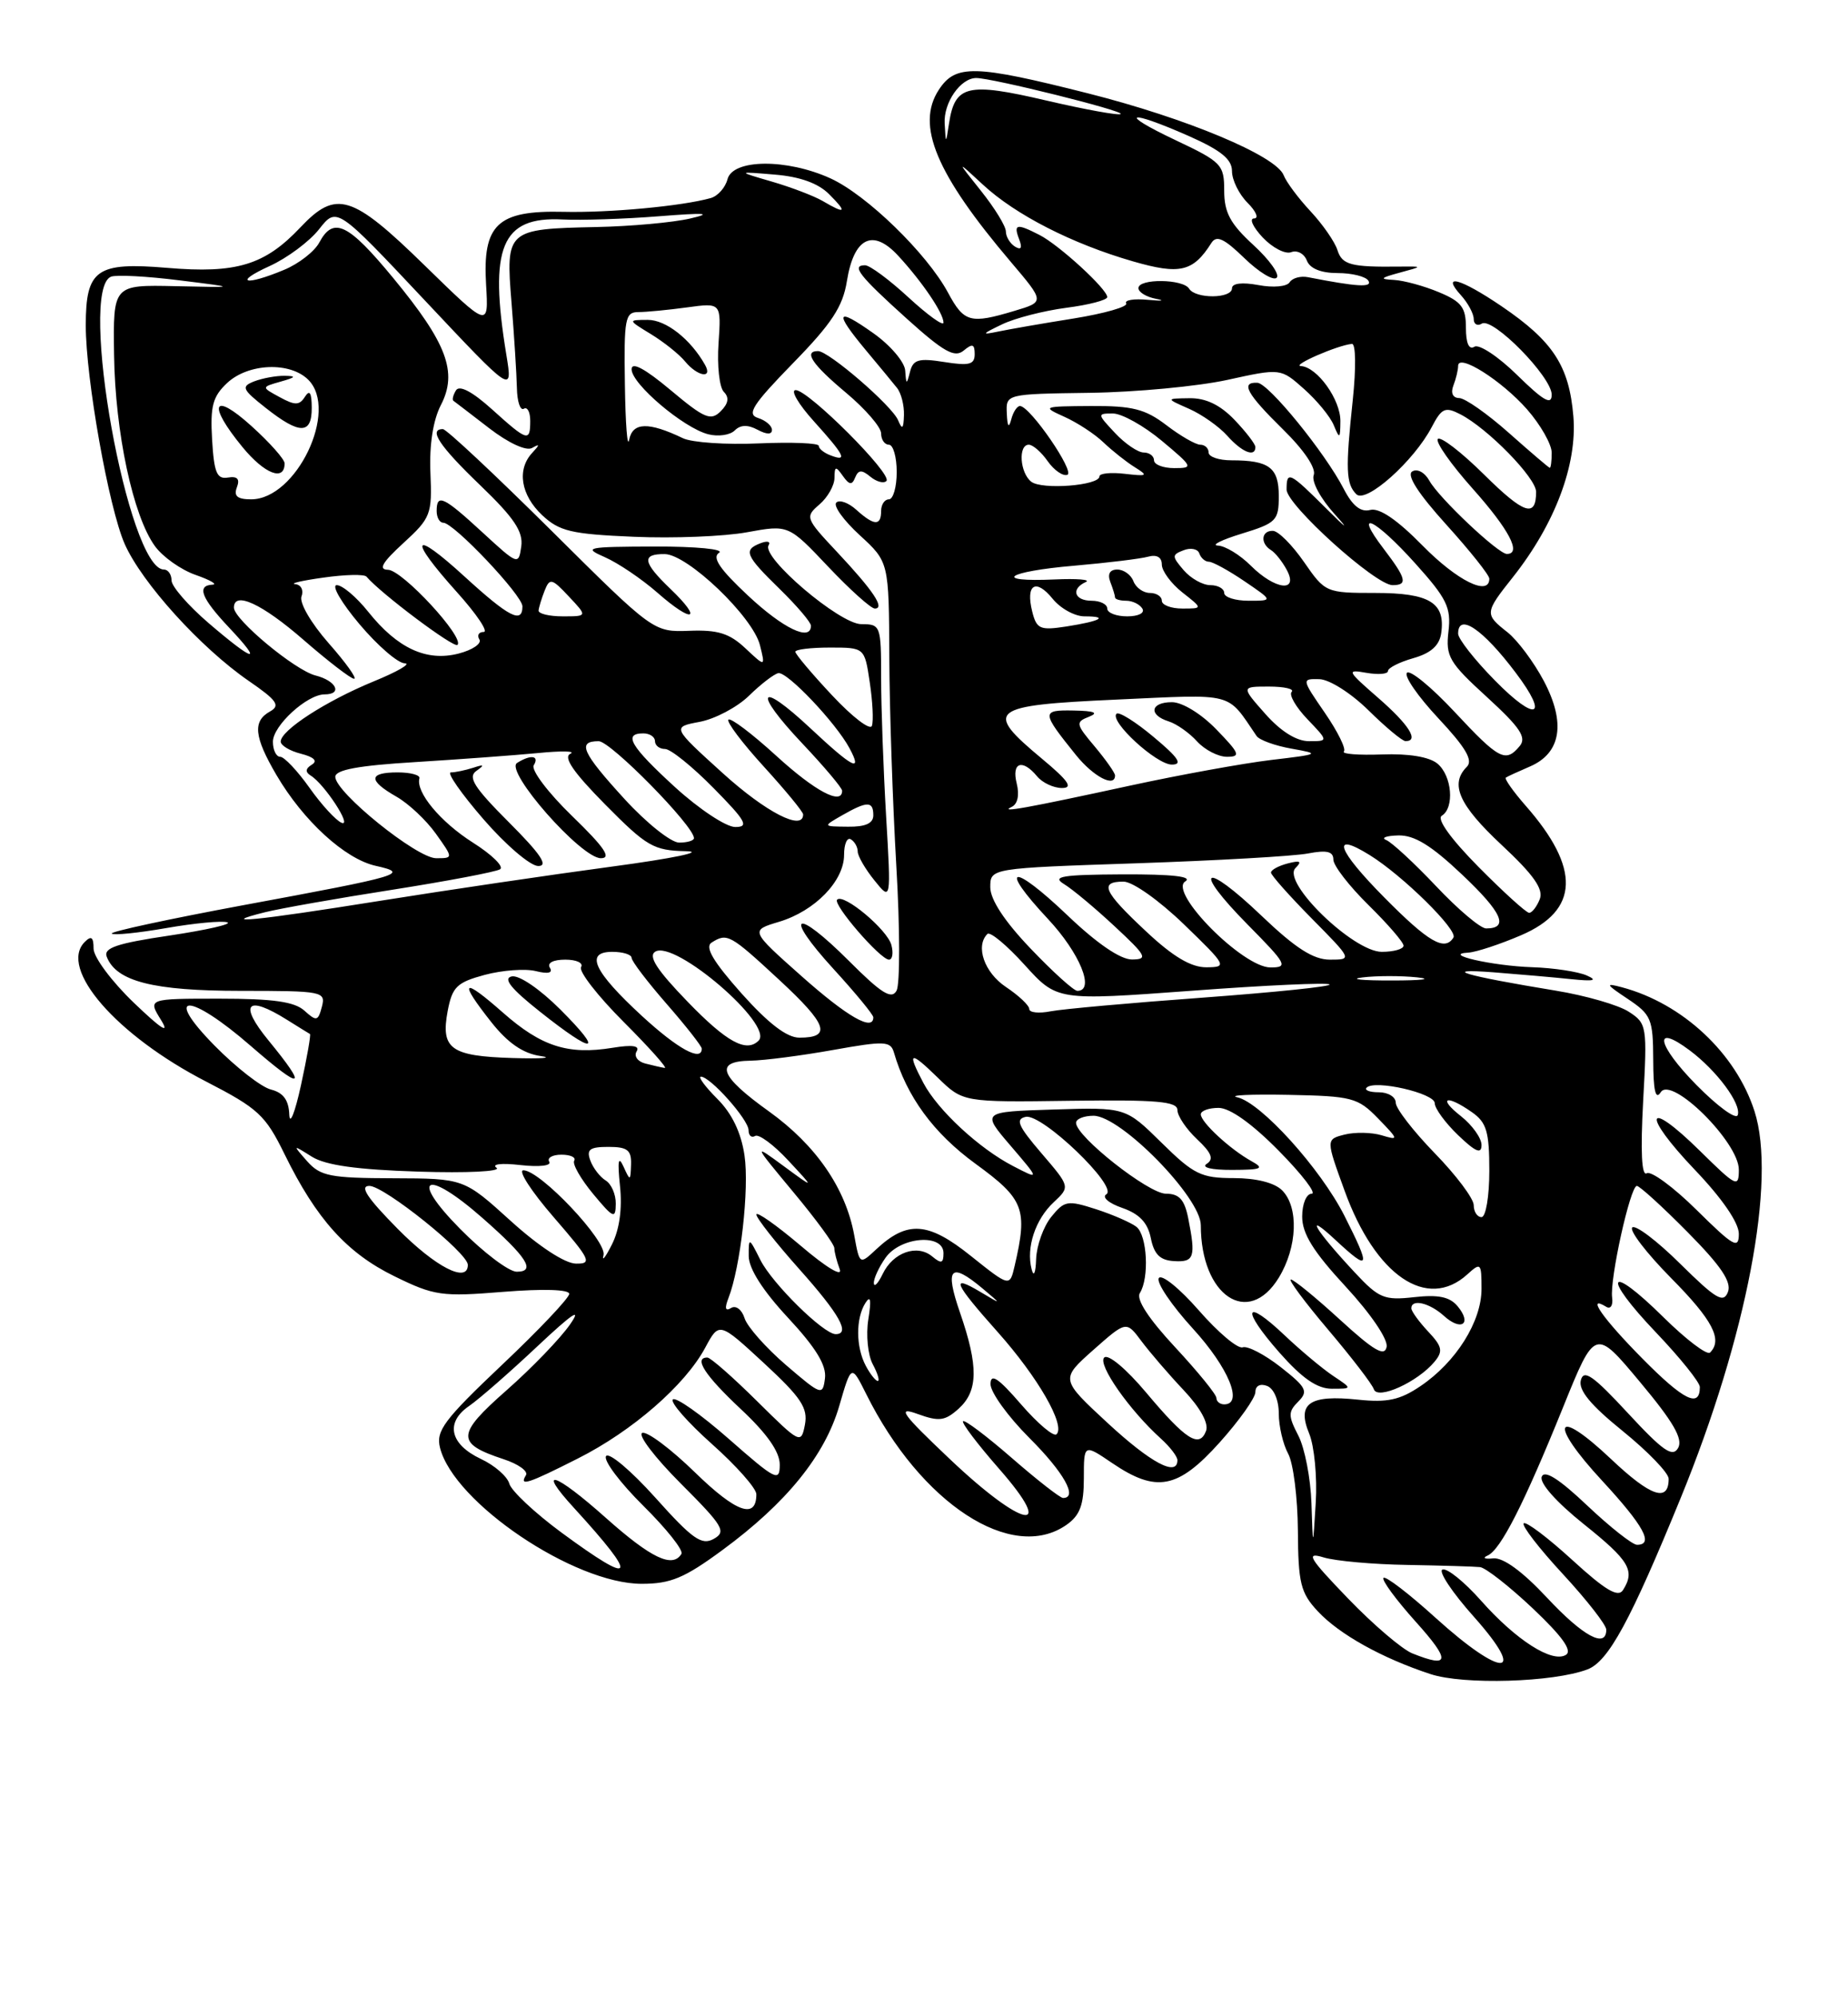 <?xml version="1.0" encoding="UTF-8" standalone="no"?>
<!DOCTYPE svg PUBLIC "-//W3C//DTD SVG 1.1//EN" "http://www.w3.org/Graphics/SVG/1.1/DTD/svg11.dtd" >
<svg xmlns="http://www.w3.org/2000/svg" xmlns:xlink="http://www.w3.org/1999/xlink" version="1.1" viewBox="0 0 237 256">
 <g >
 <path fill="currentColor"
d=" M 203.59 213.97 C 206.27 212.95 209.09 207.77 215.54 192.01 C 224.02 171.30 227.85 151.27 225.01 142.43 C 222.63 135.01 215.80 128.62 208.00 126.54 C 205.82 125.96 205.92 126.15 208.75 128.03 C 211.77 130.05 212.00 130.59 212.02 135.85 C 212.03 139.79 212.32 141.05 212.98 140.00 C 214.34 137.84 223.00 146.40 223.00 149.92 C 223.00 152.27 222.70 152.13 218.02 147.52 C 211.04 140.65 210.46 142.70 217.34 149.92 C 220.85 153.59 223.00 156.72 223.00 158.14 C 223.00 160.15 222.34 159.78 217.60 155.10 C 214.63 152.16 211.74 150.04 211.19 150.38 C 210.53 150.79 210.38 147.61 210.73 141.11 C 211.26 131.51 211.21 131.18 208.89 129.68 C 207.58 128.82 203.35 127.60 199.50 126.97 C 187.80 125.05 184.57 124.10 191.50 124.62 C 194.80 124.88 199.30 125.27 201.50 125.50 C 204.40 125.80 204.95 125.67 203.50 125.03 C 202.40 124.54 199.25 124.06 196.50 123.97 C 191.37 123.80 184.79 122.29 188.31 122.10 C 189.31 122.04 192.36 121.04 195.08 119.87 C 202.53 116.67 202.72 111.30 195.66 103.27 C 194.05 101.43 192.91 99.81 193.12 99.67 C 193.33 99.52 194.73 98.88 196.22 98.24 C 200.21 96.52 200.83 92.64 197.98 87.26 C 196.70 84.85 194.61 82.05 193.33 81.04 C 190.38 78.72 190.39 78.55 194.02 73.98 C 199.43 67.15 202.29 59.54 201.78 53.37 C 201.24 46.90 199.18 43.74 192.57 39.25 C 187.29 35.67 184.77 34.98 187.35 37.83 C 188.26 38.83 189.00 40.21 189.00 40.89 C 189.00 41.56 189.47 41.83 190.04 41.48 C 191.44 40.61 199.00 48.30 199.00 50.59 C 199.00 51.98 197.95 51.38 194.59 48.09 C 192.17 45.71 189.69 44.07 189.09 44.44 C 188.39 44.88 188.00 44.00 188.00 42.01 C 188.00 39.40 187.44 38.66 184.53 37.45 C 182.62 36.65 180.04 35.95 178.78 35.88 C 176.87 35.78 176.99 35.63 179.50 34.95 C 182.50 34.14 182.50 34.14 179.50 34.17 C 173.24 34.25 172.12 33.95 171.52 32.05 C 171.18 30.98 169.62 28.74 168.06 27.07 C 166.50 25.40 164.96 23.33 164.63 22.47 C 163.67 19.97 152.18 15.16 139.51 11.96 C 124.95 8.28 122.55 8.23 120.40 11.51 C 117.43 16.05 120.04 22.28 129.65 33.59 C 133.98 38.69 133.98 38.69 130.12 39.84 C 124.43 41.55 123.64 41.34 121.58 37.51 C 118.87 32.48 111.15 24.98 106.50 22.86 C 100.89 20.31 93.98 20.37 93.30 22.97 C 93.02 24.05 92.05 25.14 91.14 25.39 C 87.48 26.42 78.13 27.29 72.25 27.15 C 63.79 26.95 61.87 28.76 62.34 36.51 C 62.67 42.03 62.67 42.03 54.46 34.02 C 45.13 24.91 43.11 24.29 38.53 29.14 C 33.96 33.98 30.32 35.09 21.41 34.33 C 12.37 33.57 11.00 34.54 11.00 41.70 C 11.00 48.54 13.95 65.09 15.99 69.72 C 18.20 74.71 25.74 83.03 31.88 87.26 C 35.53 89.77 35.99 90.43 34.63 91.19 C 32.38 92.44 32.58 94.43 35.45 99.33 C 38.89 105.20 44.22 110.08 48.16 110.97 C 52.59 111.96 51.70 112.23 31.20 116.02 C 21.68 117.79 14.09 119.42 14.33 119.66 C 14.57 119.90 17.73 119.58 21.34 118.95 C 24.96 118.32 28.47 117.99 29.15 118.22 C 29.82 118.44 26.49 119.20 21.75 119.91 C 14.98 120.91 13.25 121.50 13.69 122.63 C 14.90 125.79 19.67 127.00 30.86 127.00 C 41.39 127.00 41.79 127.08 41.28 129.04 C 40.79 130.89 40.59 130.94 39.04 129.54 C 37.77 128.39 35.02 128.00 28.15 128.00 C 18.95 128.00 18.95 128.00 20.66 130.75 C 21.81 132.62 20.70 131.91 17.18 128.54 C 14.33 125.81 12.00 122.68 12.00 121.59 C 12.00 120.11 11.71 119.89 10.87 120.73 C 7.47 124.13 14.93 132.71 26.44 138.63 C 33.11 142.07 34.04 142.92 36.50 147.95 C 40.58 156.26 44.49 160.60 50.58 163.58 C 55.70 166.09 56.64 166.22 64.54 165.58 C 69.66 165.17 73.00 165.27 73.00 165.84 C 73.00 166.36 69.13 170.45 64.40 174.92 C 56.95 181.97 55.88 183.40 56.43 185.56 C 58.19 192.59 73.62 203.00 82.29 203.00 C 86.02 203.00 87.78 202.26 92.67 198.66 C 100.86 192.64 105.78 186.56 107.63 180.21 C 109.18 174.86 109.18 174.86 111.09 178.68 C 118.08 192.72 129.78 200.35 136.78 195.44 C 138.50 194.23 139.00 192.90 139.00 189.47 C 139.00 185.06 139.00 185.06 142.64 187.53 C 148.30 191.37 151.06 190.84 156.41 184.89 C 158.93 182.08 161.00 179.17 161.00 178.42 C 161.00 177.62 161.62 177.30 162.50 177.64 C 163.37 177.97 164.00 179.47 164.00 181.17 C 164.00 182.80 164.54 185.11 165.20 186.32 C 165.86 187.52 166.42 191.95 166.45 196.17 C 166.49 202.93 166.80 204.16 169.00 206.52 C 171.76 209.48 177.24 212.53 183.45 214.57 C 187.70 215.98 199.22 215.63 203.59 213.97 Z  M 181.13 211.92 C 179.82 211.40 176.11 208.23 172.88 204.88 C 167.83 199.64 167.40 198.90 169.76 199.62 C 171.27 200.08 176.10 200.51 180.50 200.58 C 184.90 200.66 189.09 200.78 189.81 200.86 C 190.53 200.94 193.58 203.33 196.59 206.17 C 200.37 209.75 201.68 211.58 200.82 212.11 C 199.07 213.19 194.42 210.22 189.93 205.15 C 187.81 202.76 185.60 200.97 185.00 201.17 C 184.41 201.36 186.23 204.11 189.05 207.26 C 195.98 215.05 192.69 215.12 184.13 207.38 C 180.71 204.28 177.70 201.97 177.43 202.24 C 177.16 202.50 179.02 205.03 181.56 207.86 C 186.07 212.87 185.96 213.86 181.13 211.92 Z  M 198.39 204.77 C 195.26 201.42 192.78 199.61 191.50 199.74 C 190.40 199.86 190.07 199.69 190.78 199.38 C 192.45 198.64 195.43 192.80 200.46 180.37 C 204.56 170.23 204.56 170.23 210.32 177.13 C 214.59 182.23 215.86 184.42 215.22 185.58 C 214.51 186.84 213.30 186.01 208.77 181.12 C 204.32 176.31 203.11 175.47 202.74 176.90 C 202.40 178.17 203.97 180.08 208.13 183.44 C 211.36 186.06 214.00 188.80 214.00 189.54 C 214.00 192.61 211.69 191.82 206.60 187.00 C 199.37 180.17 198.53 182.30 205.49 189.81 C 210.82 195.58 212.14 198.00 209.94 198.00 C 209.36 198.00 206.49 195.74 203.56 192.97 C 199.94 189.54 198.07 188.36 197.72 189.28 C 197.42 190.08 199.59 192.53 203.10 195.34 C 208.97 200.03 209.73 201.31 208.14 203.81 C 207.51 204.80 205.86 203.81 201.62 199.93 C 198.49 197.07 195.70 194.97 195.41 195.25 C 195.13 195.54 197.39 198.47 200.45 201.77 C 203.50 205.07 206.00 208.27 206.00 208.88 C 206.00 211.34 203.02 209.73 198.39 204.77 Z  M 71.99 196.42 C 68.57 193.90 65.57 191.08 65.32 190.17 C 65.07 189.25 63.44 187.82 61.68 187.00 C 57.69 185.12 57.07 182.33 60.16 180.21 C 61.45 179.32 65.39 175.88 68.93 172.55 C 73.41 168.34 74.68 167.49 73.11 169.75 C 71.87 171.54 68.21 175.34 64.97 178.19 C 58.50 183.88 58.46 185.01 64.59 187.03 C 66.48 187.65 67.76 188.57 67.45 189.08 C 66.54 190.56 67.69 190.19 74.11 186.94 C 81.10 183.42 87.86 177.54 90.44 172.74 C 92.23 169.41 92.23 169.41 97.98 174.72 C 102.74 179.12 103.63 180.46 103.23 182.60 C 102.74 185.12 102.62 185.06 97.09 179.59 C 93.98 176.51 91.12 174.00 90.72 174.00 C 88.91 174.00 90.40 176.29 95.00 180.60 C 98.36 183.74 100.00 186.07 100.00 187.72 C 100.00 189.98 99.50 189.73 93.48 184.44 C 89.89 181.29 86.66 179.01 86.29 179.37 C 85.93 179.73 88.19 182.31 91.32 185.10 C 94.44 187.88 97.00 190.77 97.00 191.52 C 97.00 194.78 94.42 193.87 89.15 188.74 C 86.04 185.71 82.99 183.43 82.37 183.66 C 81.75 183.89 83.97 186.81 87.31 190.15 C 92.76 195.60 93.19 196.32 91.54 197.24 C 89.99 198.11 88.81 197.28 84.03 191.94 C 80.91 188.47 78.07 186.08 77.72 186.64 C 77.38 187.20 79.53 190.06 82.50 193.00 C 85.47 195.94 87.68 198.71 87.39 199.17 C 86.25 201.03 83.51 199.72 77.70 194.55 C 71.14 188.70 68.73 187.95 73.60 193.26 C 82.03 202.47 81.53 203.44 71.99 196.42 Z  M 168.19 192.70 C 168.09 189.51 167.33 185.60 166.51 184.01 C 165.19 181.46 165.19 180.96 166.50 179.64 C 167.81 178.33 167.55 177.82 164.24 175.22 C 162.18 173.61 159.99 172.47 159.37 172.69 C 158.74 172.91 156.21 170.78 153.74 167.95 C 151.26 165.12 148.96 163.26 148.61 163.82 C 148.27 164.37 150.24 167.29 152.99 170.30 C 157.56 175.30 159.50 180.00 157.00 180.00 C 156.45 180.00 156.00 179.63 156.00 179.18 C 156.00 178.73 153.61 175.80 150.70 172.67 C 147.30 169.02 145.68 166.53 146.18 165.74 C 147.41 163.80 147.13 158.35 145.75 157.25 C 145.06 156.71 142.73 155.69 140.57 154.99 C 136.91 153.81 136.51 153.88 134.82 155.97 C 133.82 157.21 132.95 159.63 132.88 161.36 C 132.82 163.20 132.57 163.74 132.30 162.67 C 131.58 159.90 132.78 156.28 135.14 154.09 C 137.25 152.11 137.25 152.11 133.56 147.81 C 130.56 144.31 130.18 143.44 131.55 143.15 C 133.66 142.72 143.44 152.11 141.89 153.07 C 141.28 153.44 142.18 154.22 143.92 154.82 C 146.13 155.59 147.19 156.71 147.59 158.70 C 148.01 160.78 148.77 161.54 150.58 161.64 C 153.16 161.80 153.38 161.13 152.38 156.12 C 151.90 153.74 151.22 153.00 149.52 153.00 C 147.30 153.00 138.00 145.67 138.00 143.92 C 138.00 143.41 139.01 143.01 140.25 143.01 C 143.75 143.03 154.00 153.49 154.00 157.04 C 154.00 166.09 160.09 170.18 164.01 163.75 C 166.39 159.84 166.58 154.73 164.43 152.57 C 163.45 151.59 161.10 151.00 158.21 151.00 C 154.05 151.00 153.09 150.53 148.96 146.46 C 144.35 141.92 144.35 141.92 135.11 142.21 C 125.87 142.50 125.87 142.50 129.62 146.87 C 133.36 151.24 133.36 151.24 129.93 149.46 C 125.57 147.21 120.26 142.29 118.42 138.80 C 116.29 134.76 116.67 134.62 120.25 138.11 C 123.50 141.28 123.50 141.28 137.25 141.09 C 148.34 140.94 151.00 141.17 151.00 142.28 C 151.00 143.03 152.13 144.71 153.51 146.01 C 155.38 147.76 155.70 148.57 154.76 149.17 C 154.02 149.64 155.37 149.96 158.00 149.95 C 161.83 149.94 162.20 149.77 160.50 148.83 C 157.78 147.33 154.00 143.84 154.00 142.83 C 154.00 142.37 155.03 142.00 156.28 142.00 C 157.73 142.00 160.57 144.02 164.00 147.50 C 166.99 150.53 168.88 153.00 168.22 153.00 C 167.54 153.00 167.00 154.30 167.00 155.94 C 167.00 158.13 168.44 160.44 172.58 164.91 C 175.79 168.38 178.02 171.66 177.83 172.63 C 177.58 173.93 176.21 173.14 171.86 169.16 C 168.76 166.32 165.92 164.00 165.55 164.00 C 165.18 164.00 167.33 166.89 170.33 170.43 C 173.33 173.97 175.97 177.40 176.19 178.06 C 176.66 179.48 181.81 177.14 183.97 174.54 C 185.09 173.19 184.97 172.59 183.15 170.66 C 181.97 169.40 181.00 168.06 181.00 167.69 C 181.00 166.44 183.32 166.98 185.18 168.66 C 187.41 170.68 188.82 169.69 186.93 167.42 C 185.93 166.22 184.47 165.91 181.36 166.26 C 177.53 166.69 176.84 166.41 173.77 163.12 C 168.63 157.62 167.12 155.06 171.29 158.95 C 175.69 163.03 175.84 162.60 172.42 155.83 C 169.33 149.74 161.70 141.31 158.67 140.64 C 157.48 140.37 160.43 140.24 165.23 140.33 C 173.40 140.49 174.13 140.68 176.73 143.35 C 179.40 146.10 179.41 146.18 177.18 145.51 C 175.90 145.13 173.77 145.09 172.45 145.42 C 170.04 146.03 170.04 146.03 172.44 152.62 C 176.39 163.51 183.01 168.02 188.17 163.35 C 189.91 161.77 190.00 161.86 190.00 165.20 C 190.00 169.39 186.73 174.59 182.16 177.67 C 179.54 179.44 177.91 179.79 174.18 179.40 C 167.93 178.74 166.29 179.87 167.90 183.75 C 168.56 185.36 168.94 189.34 168.74 192.59 C 168.38 198.50 168.38 198.50 168.19 192.70 Z  M 170.97 176.35 C 169.61 175.44 166.82 173.11 164.77 171.17 C 159.58 166.25 159.11 167.71 164.07 173.35 C 167.00 176.67 168.92 178.00 170.81 178.00 C 173.45 178.00 173.45 178.00 170.97 176.35 Z  M 121.84 187.04 C 115.59 181.12 114.98 180.25 117.70 181.24 C 120.44 182.23 121.19 182.13 122.95 180.55 C 125.45 178.28 125.50 175.13 123.12 168.25 C 121.13 162.50 121.88 161.69 126.00 165.14 C 128.50 167.24 128.50 167.24 125.75 165.60 C 121.82 163.25 122.32 164.42 127.96 170.74 C 133.11 176.52 136.66 182.68 135.50 183.83 C 135.14 184.20 133.09 182.47 130.95 180.00 C 128.02 176.61 127.05 175.97 127.03 177.39 C 127.01 178.43 129.25 181.54 132.00 184.29 C 136.44 188.72 138.28 192.00 136.33 192.00 C 135.96 192.00 133.01 189.70 129.78 186.89 C 126.54 184.07 123.72 181.95 123.51 182.16 C 123.29 182.37 125.38 185.12 128.14 188.27 C 135.59 196.76 131.19 195.90 121.84 187.04 Z  M 142.05 182.39 C 135.99 176.78 135.99 176.78 140.21 173.03 C 144.44 169.29 144.44 169.29 146.38 171.89 C 147.46 173.33 149.89 176.16 151.80 178.18 C 153.95 180.46 155.04 182.45 154.67 183.41 C 153.81 185.66 152.08 184.55 147.00 178.50 C 144.43 175.44 142.12 173.51 141.61 174.00 C 140.73 174.87 144.83 180.74 148.89 184.40 C 150.05 185.45 151.00 186.69 151.00 187.15 C 151.00 189.33 147.59 187.51 142.05 182.39 Z  M 210.67 174.17 C 205.56 169.01 203.36 165.87 206.00 167.50 C 206.55 167.84 206.89 167.30 206.75 166.31 C 206.43 163.96 209.08 152.00 209.92 152.00 C 210.27 152.00 213.20 154.66 216.42 157.92 C 220.72 162.26 222.10 164.31 221.60 165.60 C 221.03 167.08 220.07 166.51 215.49 161.99 C 212.50 159.03 209.73 156.94 209.33 157.33 C 208.94 157.73 211.18 160.64 214.31 163.81 C 219.64 169.19 220.96 171.71 219.31 173.36 C 218.93 173.74 216.24 171.70 213.33 168.83 C 206.16 161.75 205.35 163.42 212.38 170.79 C 215.47 174.03 218.00 177.18 218.00 177.78 C 218.00 180.51 215.93 179.49 210.67 174.17 Z  M 100.81 174.97 C 98.23 172.75 95.83 170.05 95.49 168.96 C 95.14 167.85 94.37 167.27 93.76 167.65 C 93.02 168.10 92.91 167.70 93.41 166.41 C 94.97 162.44 96.11 152.33 95.48 148.09 C 95.05 145.17 93.87 142.71 91.99 140.84 C 90.43 139.28 89.49 138.00 89.89 138.00 C 91.10 138.00 96.00 143.51 96.00 144.86 C 96.00 145.55 96.38 145.88 96.84 145.60 C 97.30 145.31 99.22 146.72 101.09 148.74 C 104.50 152.40 104.50 152.40 100.53 149.48 C 96.57 146.57 96.57 146.57 101.78 152.84 C 104.65 156.28 107.00 159.49 107.00 159.97 C 107.00 160.45 107.31 161.66 107.69 162.67 C 108.09 163.74 106.00 162.49 102.69 159.67 C 99.56 157.02 97.00 155.22 97.00 155.67 C 97.01 156.13 99.48 159.27 102.50 162.66 C 107.67 168.45 109.10 171.00 107.17 171.00 C 105.62 171.00 99.04 164.52 97.52 161.50 C 96.05 158.57 96.01 158.56 96.02 161.00 C 96.03 162.61 97.83 165.43 101.07 168.91 C 104.65 172.76 106.01 175.00 105.80 176.66 C 105.51 178.91 105.35 178.86 100.81 174.97 Z  M 111.04 175.07 C 109.75 172.66 109.73 168.98 110.99 167.00 C 111.65 165.96 111.76 166.61 111.36 169.11 C 111.04 171.10 111.30 173.69 111.93 174.86 C 112.56 176.04 112.85 177.00 112.57 177.00 C 112.30 177.00 111.60 176.13 111.04 175.07 Z  M 112.07 164.47 C 112.03 163.91 112.70 162.44 113.56 161.22 C 115.46 158.51 121.00 158.06 121.00 160.62 C 121.00 161.93 120.72 162.01 119.55 161.04 C 117.61 159.43 114.54 160.52 113.21 163.27 C 112.62 164.50 112.10 165.04 112.07 164.47 Z  M 124.50 160.97 C 119.03 156.59 116.37 156.40 112.37 160.13 C 110.24 162.12 110.24 162.12 109.55 158.31 C 108.45 152.30 104.64 146.78 98.64 142.47 C 92.25 137.90 91.57 136.02 96.25 135.95 C 98.04 135.92 102.80 135.30 106.83 134.58 C 113.43 133.40 114.21 133.43 114.64 134.89 C 116.28 140.55 119.72 145.24 125.10 149.16 C 131.34 153.70 131.82 154.95 130.13 162.23 C 129.50 164.96 129.50 164.96 124.50 160.97 Z  M 51.00 157.50 C 47.08 153.53 46.07 152.00 47.37 152.00 C 49.27 152.00 60.00 160.60 60.00 162.12 C 60.00 164.54 55.85 162.41 51.00 157.50 Z  M 59.00 157.50 C 52.40 150.82 54.61 149.73 61.85 156.09 C 67.59 161.13 68.78 163.00 66.27 163.00 C 65.26 163.00 61.99 160.53 59.00 157.50 Z  M 65.50 156.49 C 59.50 151.05 59.50 151.05 50.40 151.02 C 42.37 151.00 41.09 150.75 39.40 148.85 C 37.50 146.69 37.50 146.69 40.00 148.26 C 41.77 149.36 45.77 149.92 53.68 150.17 C 59.90 150.37 64.33 150.15 63.68 149.68 C 63.00 149.20 64.31 149.05 66.75 149.33 C 69.16 149.60 70.76 149.42 70.44 148.90 C 70.13 148.41 70.84 148.00 72.00 148.00 C 73.16 148.00 73.90 148.34 73.64 148.77 C 73.38 149.19 74.47 151.10 76.06 153.02 C 78.66 156.15 78.95 156.28 78.97 154.30 C 78.99 153.09 78.40 151.74 77.67 151.30 C 76.95 150.86 76.06 149.71 75.71 148.75 C 75.18 147.33 75.63 147.00 78.03 147.00 C 80.46 147.00 80.99 147.41 80.93 149.25 C 80.86 151.41 80.82 151.42 79.95 149.50 C 79.30 148.08 79.18 148.80 79.51 152.00 C 79.82 154.89 79.45 157.58 78.48 159.50 C 77.65 161.15 77.16 161.77 77.40 160.88 C 77.88 159.09 69.29 150.00 67.12 150.00 C 66.39 150.00 68.14 152.70 71.00 156.00 C 75.73 161.46 75.99 162.00 73.85 161.96 C 72.44 161.94 69.09 159.74 65.50 156.49 Z  M 189.00 154.47 C 189.00 153.63 186.75 150.63 184.00 147.81 C 181.25 144.98 179.00 142.07 179.00 141.34 C 179.00 140.60 178.03 140.00 176.83 140.00 C 175.64 140.00 174.94 139.73 175.27 139.40 C 176.31 138.36 184.00 140.12 184.00 141.40 C 184.00 142.07 185.35 143.92 187.00 145.50 C 189.24 147.65 190.00 147.97 190.00 146.76 C 190.00 145.87 188.81 144.21 187.37 143.07 C 184.31 140.67 185.48 140.24 188.78 142.56 C 190.65 143.87 191.00 145.05 191.00 150.06 C 191.00 153.35 190.55 156.00 190.00 156.00 C 189.45 156.00 189.00 155.31 189.00 154.47 Z  M 37.10 142.86 C 37.03 141.00 36.33 140.05 34.75 139.65 C 33.51 139.34 30.27 136.81 27.54 134.04 C 20.75 127.15 24.24 127.17 32.17 134.07 C 38.84 139.86 39.58 139.63 34.43 133.35 C 30.58 128.65 31.63 127.47 36.79 130.70 C 38.28 131.63 39.61 132.46 39.75 132.53 C 39.89 132.61 39.37 135.56 38.60 139.09 C 37.83 142.61 37.16 144.31 37.10 142.86 Z  M 217.55 139.05 C 212.49 133.91 211.94 131.07 216.70 134.63 C 220.17 137.22 223.34 141.49 222.86 142.92 C 222.65 143.55 220.26 141.80 217.55 139.05 Z  M 82.74 136.31 C 81.77 136.06 81.28 135.36 81.64 134.77 C 82.10 134.03 81.12 133.88 78.55 134.30 C 72.84 135.23 69.43 134.13 64.50 129.79 C 59.27 125.18 58.75 125.63 63.04 131.05 C 65.13 133.68 67.07 135.02 69.29 135.35 C 71.05 135.60 69.46 135.72 65.75 135.61 C 57.79 135.37 56.51 134.44 57.41 129.60 C 58.00 126.49 58.58 125.92 62.17 124.95 C 64.43 124.35 67.37 124.13 68.72 124.47 C 70.29 124.86 70.94 124.71 70.52 124.04 C 70.14 123.42 70.94 123.00 72.50 123.00 C 73.94 123.00 74.85 123.43 74.52 123.96 C 74.20 124.49 76.64 127.64 79.96 130.96 C 83.28 134.28 85.66 136.95 85.25 136.88 C 84.84 136.82 83.71 136.56 82.74 136.31 Z  M 71.87 129.40 C 69.25 126.78 66.57 124.95 65.63 125.15 C 64.47 125.40 65.52 126.72 69.25 129.67 C 76.25 135.23 77.57 135.10 71.87 129.40 Z  M 82.35 130.24 C 76.13 124.51 74.96 122.00 78.53 122.00 C 79.89 122.00 81.00 122.35 81.00 122.77 C 81.00 123.19 83.03 125.85 85.50 128.68 C 87.97 131.51 90.00 134.09 90.00 134.41 C 90.00 136.13 86.93 134.45 82.35 130.24 Z  M 88.18 128.39 C 84.24 124.32 83.10 122.56 84.03 121.98 C 86.54 120.43 99.28 131.38 97.29 133.38 C 95.72 134.95 93.20 133.58 88.18 128.39 Z  M 95.08 127.31 C 91.46 123.24 90.37 121.39 91.25 120.82 C 93.26 119.55 93.60 119.73 99.94 125.60 C 106.12 131.32 106.70 133.00 102.52 133.00 C 100.91 133.00 98.55 131.19 95.08 127.31 Z  M 102.81 125.13 C 96.20 119.26 96.20 119.26 99.91 118.15 C 104.51 116.77 108.25 112.92 108.25 109.57 C 108.25 108.18 108.64 107.28 109.12 107.58 C 109.61 107.87 110.00 108.58 110.00 109.15 C 110.00 109.72 110.96 111.38 112.14 112.84 C 114.28 115.50 114.28 115.50 113.64 104.59 C 113.29 98.60 113.00 90.61 113.00 86.84 C 113.00 80.18 112.93 80.00 110.46 80.00 C 107.70 80.00 97.62 71.43 98.57 69.89 C 98.86 69.41 98.41 69.29 97.55 69.62 C 95.29 70.49 95.57 71.18 100.00 75.50 C 102.20 77.65 104.00 79.76 104.00 80.20 C 104.00 82.27 100.45 80.57 95.92 76.33 C 92.30 72.95 91.28 71.44 92.22 70.85 C 92.93 70.39 89.27 70.04 84.00 70.05 C 75.18 70.08 74.72 70.17 77.58 71.42 C 79.27 72.16 82.32 74.22 84.36 76.01 C 88.85 79.95 90.20 79.52 85.99 75.49 C 82.42 72.07 82.24 70.99 85.25 71.02 C 88.18 71.05 96.54 79.04 97.46 82.69 C 98.16 85.50 98.16 85.50 95.59 83.09 C 93.56 81.18 92.06 80.71 88.42 80.85 C 83.81 81.02 83.81 81.02 70.71 68.01 C 63.50 60.86 57.25 55.00 56.80 55.00 C 54.91 55.00 56.35 57.17 61.60 62.21 C 65.93 66.37 67.12 68.14 66.85 70.04 C 66.51 72.46 66.42 72.42 61.89 68.25 C 56.87 63.63 56.00 63.22 56.00 65.50 C 56.00 66.33 56.38 67.00 56.85 67.00 C 58.19 67.00 67.00 76.30 67.00 77.72 C 67.00 79.99 65.28 79.11 59.58 73.90 C 52.83 67.73 52.27 68.86 58.59 75.89 C 61.12 78.70 62.67 81.00 62.03 81.00 C 61.40 81.00 61.15 81.43 61.48 81.96 C 61.80 82.49 60.60 83.31 58.81 83.77 C 54.70 84.83 50.97 83.10 47.22 78.41 C 45.73 76.54 43.91 75.00 43.19 75.00 C 42.47 75.00 43.78 77.25 46.10 80.00 C 48.42 82.75 51.03 85.01 51.91 85.02 C 52.78 85.04 50.98 86.09 47.89 87.35 C 41.77 89.87 36.00 93.61 36.00 95.05 C 36.00 95.55 37.17 96.25 38.60 96.61 C 40.28 97.04 40.77 97.53 39.99 98.01 C 39.17 98.51 39.12 98.96 39.85 99.41 C 41.61 100.49 45.23 106.03 43.81 105.46 C 43.09 105.17 41.23 103.15 39.69 100.97 C 38.14 98.79 36.45 97.00 35.94 97.00 C 35.42 97.00 35.00 96.13 35.00 95.07 C 35.00 93.01 39.38 89.00 41.63 89.00 C 43.97 89.00 43.13 87.25 40.47 86.58 C 37.83 85.92 30.00 79.41 30.00 77.88 C 30.00 75.72 33.61 77.39 38.91 82.00 C 42.07 84.75 45.00 87.00 45.41 87.00 C 45.83 87.00 44.36 84.94 42.14 82.43 C 39.86 79.83 38.36 77.24 38.67 76.43 C 38.97 75.64 38.60 74.94 37.86 74.87 C 37.11 74.79 38.75 74.41 41.50 74.03 C 44.25 73.64 46.73 73.58 47.00 73.91 C 48.83 76.07 58.22 83.11 58.67 82.66 C 59.61 81.72 51.61 73.07 49.76 73.03 C 48.49 73.01 49.01 72.10 51.73 69.61 C 55.25 66.39 55.43 65.92 55.20 60.59 C 55.05 57.01 55.54 53.86 56.54 51.92 C 58.72 47.71 57.32 43.99 50.46 35.67 C 44.64 28.61 42.76 27.71 40.95 31.08 C 40.34 32.23 38.31 33.81 36.45 34.58 C 31.44 36.68 29.83 36.26 34.58 34.10 C 36.82 33.08 39.68 30.96 40.92 29.38 C 43.19 26.50 43.19 26.50 54.47 38.49 C 65.76 50.49 65.76 50.49 64.94 45.49 C 62.67 31.67 64.31 27.73 72.13 28.13 C 74.53 28.25 80.10 28.07 84.50 27.72 C 90.47 27.25 91.49 27.32 88.50 28.01 C 86.30 28.52 80.90 29.01 76.50 29.10 C 64.99 29.34 64.84 29.47 65.60 38.79 C 65.94 43.03 66.25 47.94 66.29 49.70 C 66.32 51.46 66.72 52.67 67.18 52.39 C 67.63 52.11 68.00 52.81 68.00 53.94 C 68.00 56.69 67.65 56.58 63.09 52.46 C 60.58 50.20 58.92 49.32 58.48 50.03 C 58.11 50.63 57.96 51.24 58.15 51.37 C 58.34 51.51 60.40 53.08 62.73 54.88 C 65.21 56.79 67.49 57.84 68.23 57.42 C 69.25 56.85 69.25 56.97 68.25 58.05 C 66.26 60.19 66.79 63.45 69.53 66.03 C 71.74 68.10 73.26 68.46 81.28 68.80 C 86.35 69.02 92.89 68.76 95.81 68.22 C 101.12 67.25 101.12 67.25 106.21 72.63 C 109.00 75.58 111.70 78.00 112.19 78.00 C 113.54 78.00 112.00 75.71 107.34 70.74 C 103.29 66.43 103.23 66.25 105.09 64.66 C 106.14 63.76 107.01 62.23 107.02 61.26 C 107.03 59.74 107.18 59.71 108.09 61.00 C 108.92 62.17 109.27 62.21 109.67 61.21 C 110.08 60.21 110.51 60.18 111.62 61.10 C 112.41 61.75 113.33 62.00 113.68 61.65 C 114.51 60.82 103.69 50.00 102.04 50.00 C 101.34 50.00 102.39 51.80 104.38 54.00 C 108.35 58.40 108.76 59.23 106.50 58.36 C 105.67 58.05 105.00 57.50 105.00 57.14 C 105.00 56.79 101.56 56.65 97.34 56.83 C 93.13 57.02 88.74 56.72 87.59 56.17 C 83.17 54.05 81.13 54.11 80.69 56.36 C 80.46 57.54 80.21 54.34 80.14 49.25 C 80.01 40.85 80.17 40.00 81.86 40.00 C 82.88 40.00 85.70 39.73 88.11 39.40 C 92.50 38.80 92.50 38.80 92.15 44.00 C 91.95 46.85 92.26 49.66 92.83 50.23 C 93.55 50.95 93.42 51.72 92.42 52.72 C 91.16 53.98 90.34 53.64 85.99 49.99 C 82.69 47.23 81.00 46.33 81.00 47.33 C 81.00 49.21 87.66 54.85 90.82 55.66 C 92.10 55.99 93.63 55.77 94.23 55.17 C 94.96 54.44 95.90 54.41 97.15 55.08 C 98.33 55.71 99.00 55.72 99.00 55.10 C 99.00 54.57 98.19 53.88 97.21 53.57 C 95.73 53.10 96.51 51.88 101.68 46.57 C 106.66 41.48 108.09 39.30 108.61 36.04 C 109.51 30.44 111.93 29.24 115.20 32.79 C 118.29 36.14 121.00 40.15 121.00 41.35 C 121.00 41.85 118.99 40.40 116.52 38.13 C 114.06 35.86 111.55 34.00 110.94 34.00 C 109.13 34.00 110.19 35.35 116.33 40.88 C 121.03 45.11 122.43 45.89 123.58 44.94 C 124.71 44.00 125.00 44.09 125.00 45.39 C 125.00 46.73 124.30 46.91 121.10 46.40 C 117.82 45.88 117.11 46.08 116.71 47.64 C 116.27 49.35 116.22 49.34 116.09 47.50 C 116.02 46.40 114.17 44.23 111.98 42.69 C 107.22 39.32 106.94 39.96 111.03 44.87 C 112.70 46.87 114.50 49.04 115.03 49.71 C 115.57 50.37 115.97 51.95 115.93 53.21 C 115.88 54.98 115.70 55.13 115.18 53.87 C 114.41 52.01 106.28 45.00 104.91 45.00 C 103.01 45.00 104.16 46.71 108.50 50.34 C 110.97 52.41 113.00 54.75 113.00 55.55 C 113.00 56.35 113.45 57.00 114.00 57.00 C 114.55 57.00 115.00 58.58 115.00 60.50 C 115.00 62.42 114.55 64.00 114.00 64.00 C 113.45 64.00 113.00 64.67 113.00 65.50 C 113.00 67.44 112.10 67.40 109.82 65.34 C 108.81 64.43 107.65 64.01 107.25 64.42 C 106.84 64.83 108.19 66.70 110.25 68.59 C 114.00 72.03 114.00 72.03 114.05 84.26 C 114.08 90.99 114.49 103.03 114.95 111.00 C 115.42 118.97 115.43 126.16 114.98 126.98 C 114.34 128.14 113.05 127.34 108.91 123.20 C 101.96 116.25 100.35 117.03 106.88 124.18 C 109.70 127.26 112.00 130.05 112.00 130.39 C 112.00 132.24 108.67 130.33 102.81 125.13 Z  M 114.32 121.13 C 113.81 119.16 108.20 114.47 107.36 115.31 C 106.76 115.90 112.90 123.00 114.01 123.00 C 114.45 123.00 114.59 122.16 114.32 121.13 Z  M 90.41 46.75 C 88.55 43.46 85.41 41.00 83.08 41.00 C 80.50 41.01 80.50 41.01 83.50 42.84 C 85.15 43.85 87.12 45.42 87.87 46.34 C 89.47 48.27 91.45 48.59 90.41 46.75 Z  M 132.00 129.33 C 132.00 128.87 130.65 127.60 129.00 126.50 C 126.24 124.65 125.06 121.28 126.63 119.71 C 126.97 119.36 129.12 121.15 131.40 123.67 C 135.56 128.26 135.56 128.26 152.80 126.99 C 162.28 126.28 170.25 125.92 170.51 126.18 C 170.77 126.44 163.45 127.19 154.24 127.87 C 145.03 128.54 136.26 129.33 134.75 129.62 C 133.24 129.92 132.00 129.79 132.00 129.33 Z  M 132.17 121.58 C 128.83 118.09 127.00 115.30 127.00 113.72 C 127.00 111.28 127.00 111.28 145.75 110.65 C 156.06 110.30 165.96 109.74 167.75 109.39 C 170.17 108.93 171.00 109.13 171.00 110.18 C 171.00 110.95 173.03 113.57 175.50 116.00 C 177.97 118.43 180.00 120.77 180.00 121.21 C 180.00 121.64 178.75 122.00 177.21 122.00 C 173.56 122.00 164.34 113.06 166.14 111.26 C 167.01 110.39 166.76 110.25 165.14 110.67 C 163.96 110.98 163.00 111.50 163.00 111.84 C 163.00 112.17 165.35 114.81 168.22 117.72 C 173.43 122.99 173.43 123.00 170.56 123.00 C 168.43 123.00 166.15 121.54 161.79 117.38 C 154.31 110.24 152.81 111.22 160.02 118.52 C 165.03 123.59 165.25 124.00 162.93 124.00 C 159.39 124.00 149.83 114.35 152.00 112.98 C 153.00 112.34 150.36 112.05 144.00 112.07 C 136.21 112.11 134.85 112.33 136.45 113.31 C 137.53 113.96 140.45 116.40 142.95 118.73 C 147.04 122.53 147.26 122.96 145.18 122.98 C 143.70 122.99 140.69 120.94 136.92 117.34 C 129.78 110.53 127.92 110.86 134.40 117.79 C 138.48 122.15 140.47 127.00 138.17 127.00 C 137.71 127.00 135.01 124.56 132.17 121.58 Z  M 174.73 125.28 C 176.50 125.06 179.65 125.05 181.73 125.27 C 183.80 125.49 182.35 125.67 178.50 125.67 C 174.65 125.68 172.95 125.50 174.73 125.28 Z  M 146.96 119.36 C 141.51 114.27 140.94 113.00 144.09 113.00 C 145.26 113.00 148.65 115.40 151.84 118.48 C 157.34 123.80 157.42 123.96 154.71 123.98 C 152.75 123.99 150.43 122.62 146.96 119.36 Z  M 177.53 115.03 C 171.46 108.90 170.63 106.48 175.66 109.60 C 179.88 112.21 186.99 119.21 186.40 120.17 C 185.28 121.97 183.20 120.76 177.53 115.03 Z  M 184.18 113.59 C 181.37 110.62 178.49 107.96 177.78 107.67 C 177.08 107.39 177.76 107.12 179.31 107.08 C 181.38 107.02 183.55 108.35 187.54 112.13 C 192.65 116.96 193.56 119.00 190.59 119.00 C 189.87 119.00 186.99 116.57 184.18 113.59 Z  M 34.00 116.92 C 35.92 116.44 43.27 115.14 50.33 114.04 C 57.38 112.93 63.60 111.75 64.13 111.42 C 64.67 111.09 63.09 109.54 60.62 107.98 C 56.47 105.34 53.29 101.52 53.79 99.75 C 53.90 99.34 52.65 99.00 51.00 99.00 C 47.25 99.00 47.19 100.03 50.84 102.11 C 52.39 102.99 54.67 105.13 55.90 106.86 C 58.14 110.00 58.14 110.00 55.93 110.00 C 53.46 110.00 43.00 101.56 43.00 99.57 C 43.00 98.67 45.95 98.12 53.25 97.68 C 58.89 97.33 65.97 96.81 69.00 96.52 C 72.03 96.22 73.89 96.26 73.15 96.61 C 72.20 97.05 73.53 98.98 77.62 103.12 C 82.95 108.51 83.82 109.01 87.97 109.10 C 90.50 109.15 86.33 110.02 78.50 111.07 C 70.80 112.10 57.38 114.08 48.68 115.47 C 32.74 118.02 27.54 118.53 34.00 116.92 Z  M 65.28 105.41 C 60.80 100.93 59.96 99.61 61.09 98.81 C 62.19 98.03 62.09 97.94 60.67 98.41 C 59.66 98.73 58.38 99.00 57.82 99.00 C 57.26 99.00 59.14 101.70 62.00 105.00 C 64.86 108.30 68.02 111.00 69.03 111.00 C 70.37 111.00 69.34 109.47 65.28 105.41 Z  M 73.37 104.59 C 70.29 101.61 68.08 98.68 68.45 98.09 C 69.22 96.84 68.06 96.68 66.31 97.79 C 64.68 98.82 74.52 110.00 77.06 110.00 C 78.47 110.00 77.51 108.60 73.37 104.59 Z  M 189.62 111.12 C 186.06 107.52 184.23 104.98 184.90 104.56 C 186.56 103.54 186.22 99.43 184.34 97.87 C 183.30 97.01 180.65 96.57 177.23 96.70 C 174.23 96.81 172.03 96.64 172.35 96.32 C 172.66 96.00 171.57 93.78 169.91 91.37 C 166.92 87.02 166.92 87.00 169.20 87.05 C 170.49 87.08 173.26 88.84 175.50 91.04 C 177.70 93.21 179.84 94.99 180.25 94.99 C 182.04 95.01 180.70 92.89 176.75 89.45 C 172.73 85.95 172.65 85.78 175.25 86.24 C 176.76 86.50 178.00 86.40 178.00 86.01 C 178.00 85.61 179.46 84.87 181.25 84.36 C 183.51 83.72 184.60 82.74 184.83 81.16 C 185.39 77.25 183.34 76.00 176.37 76.00 C 170.05 76.00 169.95 75.95 167.24 72.04 C 165.73 69.86 163.94 68.06 163.25 68.04 C 161.76 67.99 161.59 69.63 162.99 70.50 C 163.54 70.83 164.46 71.99 165.03 73.06 C 166.59 75.98 163.51 75.60 160.41 72.50 C 159.03 71.12 157.14 69.97 156.20 69.93 C 155.27 69.89 156.64 69.20 159.25 68.40 C 163.69 67.04 164.00 66.72 164.00 63.58 C 164.00 59.93 162.77 59.00 157.92 59.00 C 156.31 59.00 155.00 58.55 155.00 58.00 C 155.00 57.45 154.52 57.00 153.93 57.00 C 153.35 57.00 151.39 55.88 149.59 54.50 C 146.86 52.42 145.23 52.01 139.91 52.04 C 133.71 52.08 133.60 52.12 136.50 53.42 C 138.15 54.16 140.41 55.64 141.51 56.70 C 142.62 57.76 144.42 59.19 145.51 59.87 C 147.30 60.98 147.18 61.07 144.25 60.73 C 142.46 60.52 141.00 60.67 141.00 61.06 C 141.00 62.24 133.61 62.81 132.25 61.74 C 130.79 60.59 130.56 57.00 131.94 57.00 C 132.46 57.00 133.55 57.95 134.36 59.11 C 135.18 60.27 136.31 61.06 136.88 60.86 C 137.91 60.51 132.14 52.11 130.82 52.04 C 130.45 52.02 129.94 52.79 129.69 53.75 C 129.38 54.94 129.19 54.69 129.12 53.00 C 129.00 50.50 129.00 50.50 139.75 50.35 C 145.66 50.27 153.59 49.52 157.37 48.70 C 164.24 47.19 164.24 47.19 167.23 49.85 C 168.88 51.31 170.60 53.40 171.05 54.50 C 171.80 56.31 171.88 56.27 171.90 54.00 C 171.94 51.24 168.93 47.04 166.84 46.92 C 165.56 46.85 171.57 44.23 173.38 44.08 C 173.88 44.03 173.92 47.16 173.49 51.25 C 172.54 60.18 172.61 62.01 173.95 63.35 C 175.18 64.58 181.33 59.11 183.62 54.73 C 184.89 52.30 185.34 52.10 187.28 53.10 C 190.79 54.90 197.00 61.25 197.00 63.04 C 197.00 66.41 195.46 65.90 190.33 60.83 C 187.43 57.96 184.76 55.91 184.40 56.26 C 184.05 56.62 186.06 59.49 188.88 62.65 C 193.56 67.90 195.18 71.00 193.25 71.00 C 192.14 71.00 184.51 63.80 183.31 61.61 C 182.72 60.55 181.76 60.03 181.11 60.43 C 180.36 60.90 181.88 63.26 185.48 67.24 C 188.52 70.60 191.00 73.71 191.00 74.17 C 191.00 76.48 186.88 74.44 182.46 69.95 C 179.19 66.62 176.90 65.06 175.73 65.36 C 174.51 65.68 173.46 64.85 172.33 62.66 C 169.91 57.99 162.69 49.12 161.25 49.06 C 159.06 48.96 159.89 50.47 164.52 55.02 C 167.25 57.69 168.82 60.03 168.48 60.90 C 168.17 61.71 169.36 63.92 171.22 65.96 C 173.10 68.04 172.66 67.75 170.20 65.29 C 165.35 60.46 165.00 60.29 165.00 62.75 C 165.00 64.72 176.40 75.00 178.59 75.00 C 180.57 75.00 180.37 74.17 177.45 70.34 C 173.46 65.12 176.29 66.42 181.49 72.20 C 185.56 76.72 186.12 77.87 185.76 80.94 C 185.39 84.14 185.84 84.92 190.70 89.35 C 194.95 93.24 195.81 94.52 194.90 95.62 C 193.09 97.80 192.25 97.36 186.55 91.25 C 183.60 88.09 180.85 85.83 180.44 86.23 C 180.03 86.64 181.84 89.26 184.47 92.07 C 187.98 95.82 188.94 97.46 188.12 98.28 C 185.90 100.50 187.10 103.18 192.57 108.29 C 196.70 112.14 197.97 113.96 197.47 115.25 C 197.09 116.21 196.48 117.00 196.11 117.00 C 195.74 117.00 192.82 114.35 189.62 111.12 Z  M 161.00 57.30 C 161.00 56.92 159.79 55.35 158.31 53.80 C 156.48 51.90 154.65 51.01 152.56 51.04 C 149.50 51.08 149.50 51.08 152.50 52.40 C 154.15 53.13 156.36 54.69 157.40 55.86 C 159.28 57.97 161.00 58.66 161.00 57.30 Z  M 80.10 102.42 C 74.62 96.43 73.99 95.00 76.78 95.00 C 78.31 95.00 89.00 105.87 89.00 107.43 C 89.00 107.74 88.15 108.00 87.10 108.00 C 86.06 108.00 82.91 105.49 80.10 102.42 Z  M 86.58 100.90 C 80.86 95.67 79.87 94.00 82.50 94.00 C 83.33 94.00 84.00 94.45 84.00 95.00 C 84.00 95.55 84.58 96.00 85.29 96.00 C 86.00 96.00 88.79 98.25 91.50 101.00 C 95.67 105.23 96.10 106.00 94.29 106.00 C 93.12 106.00 89.65 103.70 86.58 100.90 Z  M 108.00 104.50 C 111.22 102.66 112.00 102.66 112.00 104.50 C 112.00 105.53 110.99 105.99 108.75 105.96 C 105.50 105.93 105.50 105.93 108.00 104.50 Z  M 92.69 99.10 C 86.17 93.19 86.17 93.19 89.74 92.52 C 91.70 92.15 94.54 90.65 96.05 89.18 C 97.56 87.70 99.25 86.40 99.81 86.28 C 100.93 86.04 107.20 92.64 108.95 95.91 C 110.66 99.09 109.39 98.45 103.94 93.35 C 97.26 87.10 96.49 88.52 102.89 95.29 C 105.70 98.26 108.00 100.99 108.00 101.35 C 108.00 103.26 104.53 101.42 99.55 96.87 C 96.46 94.05 93.70 91.96 93.42 92.24 C 93.15 92.52 95.19 95.23 97.96 98.26 C 100.73 101.30 103.00 104.05 103.00 104.39 C 103.00 106.57 98.25 104.13 92.69 99.10 Z  M 129.75 103.42 C 130.51 103.06 130.76 101.90 130.39 100.42 C 129.71 97.71 131.11 97.22 133.00 99.50 C 133.68 100.33 135.12 101.00 136.19 101.00 C 137.66 101.00 137.04 100.09 133.63 97.25 C 126.11 90.99 126.83 90.41 143.16 89.67 C 158.54 88.97 157.26 88.63 161.15 94.33 C 161.50 94.85 163.53 95.59 165.65 95.96 C 169.36 96.62 169.26 96.67 163.00 97.41 C 159.43 97.84 151.32 99.31 145.00 100.68 C 131.59 103.59 128.02 104.23 129.75 103.42 Z  M 143.00 99.39 C 143.00 99.06 141.83 97.40 140.40 95.69 C 137.96 92.80 137.91 92.55 139.65 91.87 C 140.95 91.36 140.37 91.12 137.70 91.07 C 133.52 90.99 133.54 91.25 138.00 96.79 C 140.24 99.56 143.00 101.00 143.00 99.39 Z  M 147.96 94.47 C 145.64 92.52 143.49 91.18 143.19 91.48 C 142.24 92.43 148.30 98.00 150.28 98.00 C 151.72 98.00 151.15 97.13 147.96 94.47 Z  M 156.00 93.50 C 154.06 91.49 151.62 90.00 150.30 90.00 C 147.54 90.00 147.25 91.63 149.87 92.46 C 150.90 92.78 152.54 93.94 153.52 95.03 C 154.51 96.11 156.23 97.00 157.35 97.00 C 159.15 97.00 158.99 96.58 156.00 93.50 Z  M 162.27 91.50 C 159.17 88.00 159.17 88.00 162.75 88.00 C 164.72 88.00 166.03 88.31 165.65 88.68 C 165.28 89.06 166.19 90.63 167.67 92.18 C 170.37 95.00 170.37 95.00 167.87 95.00 C 166.27 95.00 164.25 93.74 162.27 91.50 Z  M 106.72 89.13 C 104.12 86.36 102.00 83.84 102.00 83.54 C 102.00 83.24 104.00 83.00 106.44 83.00 C 110.88 83.00 110.88 83.00 111.54 87.44 C 111.91 89.88 112.04 92.39 111.82 93.03 C 111.61 93.66 109.32 91.91 106.72 89.13 Z  M 191.74 87.24 C 189.13 84.60 187.00 81.88 187.00 81.22 C 187.00 78.49 190.19 80.65 194.38 86.22 C 198.72 91.96 197.03 92.62 191.74 87.24 Z  M 26.75 79.86 C 24.14 77.62 22.00 75.16 22.00 74.40 C 22.00 73.63 21.56 73.00 21.02 73.00 C 16.43 73.00 9.96 37.09 14.25 35.46 C 14.94 35.20 18.88 35.41 23.00 35.93 C 30.50 36.86 30.50 36.86 22.50 36.68 C 14.50 36.50 14.50 36.50 14.63 45.50 C 14.77 55.44 17.06 66.14 19.87 70.00 C 20.87 71.38 23.22 73.04 25.09 73.69 C 26.97 74.35 27.94 74.91 27.25 74.94 C 25.19 75.04 25.81 76.66 29.37 80.43 C 33.83 85.16 32.63 84.90 26.75 79.86 Z  M 132.38 78.39 C 131.51 74.91 132.83 74.08 135.00 76.75 C 136.00 77.99 137.84 79.00 139.08 79.00 C 142.26 79.00 141.16 79.61 136.75 80.30 C 133.38 80.82 132.94 80.63 132.38 78.39 Z  M 69.07 78.25 C 69.11 77.84 69.46 76.69 69.85 75.70 C 70.50 74.06 70.77 74.12 72.95 76.45 C 75.35 79.00 75.35 79.00 72.17 79.00 C 70.43 79.00 69.03 78.66 69.07 78.25 Z  M 142.00 78.00 C 142.00 77.45 141.10 77.00 140.00 77.00 C 137.78 77.00 137.30 75.48 139.25 74.60 C 139.94 74.29 138.14 74.14 135.25 74.27 C 127.11 74.63 129.06 73.25 137.75 72.51 C 142.01 72.14 146.29 71.62 147.25 71.35 C 148.35 71.05 149.00 71.42 149.00 72.36 C 149.00 73.18 150.19 74.79 151.63 75.93 C 154.27 78.00 154.27 78.00 151.63 78.00 C 150.19 78.00 149.00 77.55 149.00 77.00 C 149.00 76.45 148.31 76.00 147.47 76.00 C 146.63 76.00 145.68 75.33 145.36 74.50 C 145.05 73.67 144.11 73.00 143.29 73.00 C 142.33 73.00 142.01 73.57 142.39 74.58 C 142.73 75.45 143.00 76.35 143.00 76.58 C 143.00 76.81 143.65 77.00 144.44 77.00 C 145.23 77.00 146.16 77.45 146.50 78.00 C 146.85 78.57 146.01 79.00 144.56 79.00 C 143.15 79.00 142.00 78.55 142.00 78.00 Z  M 157.00 76.00 C 157.00 75.45 156.20 75.00 155.22 75.00 C 154.24 75.00 152.70 74.13 151.80 73.08 C 150.27 71.29 150.27 71.11 151.81 70.52 C 152.72 70.17 153.62 70.36 153.81 70.94 C 154.01 71.52 154.56 72.00 155.04 72.00 C 155.52 72.00 157.57 73.12 159.60 74.50 C 163.28 77.00 163.28 77.00 160.14 77.00 C 158.41 77.00 157.00 76.55 157.00 76.00 Z  M 30.38 62.46 C 30.79 61.39 30.44 61.01 29.23 61.21 C 27.81 61.45 27.45 60.59 27.20 56.33 C 26.95 52.05 27.28 50.82 29.14 49.08 C 31.86 46.55 37.20 46.34 39.54 48.68 C 43.46 52.61 38.01 64.00 32.21 64.00 C 30.44 64.00 29.95 63.59 30.38 62.46 Z  M 36.50 59.39 C 36.50 58.87 34.59 56.72 32.25 54.61 C 27.26 50.10 26.56 51.79 31.11 57.32 C 33.95 60.77 36.50 61.74 36.50 59.39 Z  M 39.98 52.25 C 39.97 50.33 39.71 49.91 39.11 50.85 C 38.40 51.97 37.84 51.98 35.88 50.91 C 33.50 49.62 33.50 49.62 36.00 48.91 C 37.95 48.36 38.06 48.19 36.50 48.17 C 35.40 48.15 33.65 48.48 32.60 48.88 C 30.90 49.55 31.04 49.89 34.10 52.30 C 38.44 55.72 40.00 55.71 39.98 52.25 Z  M 148.00 59.00 C 148.00 58.45 147.40 58.00 146.67 58.00 C 145.95 58.00 144.29 56.88 143.00 55.50 C 140.70 53.05 140.70 53.00 142.73 53.00 C 143.87 53.00 146.70 54.58 149.00 56.50 C 153.02 59.86 153.08 60.00 150.59 60.00 C 149.17 60.00 148.00 59.55 148.00 59.00 Z  M 193.50 55.48 C 190.75 53.04 187.89 51.03 187.14 51.02 C 186.32 51.01 186.02 50.38 186.39 49.42 C 186.73 48.55 187.00 47.41 187.00 46.89 C 187.00 45.24 192.59 48.77 195.85 52.48 C 197.58 54.46 199.00 56.95 199.00 58.03 C 199.00 59.12 198.89 59.98 198.75 59.96 C 198.61 59.94 196.25 57.92 193.50 55.48 Z  M 128.50 41.58 C 130.15 40.78 133.86 39.83 136.75 39.45 C 139.64 39.08 142.00 38.46 142.00 38.08 C 142.00 37.06 135.84 31.41 133.32 30.12 C 130.38 28.61 129.95 28.70 130.70 30.66 C 131.13 31.78 130.96 32.09 130.17 31.61 C 129.53 31.21 129.00 30.34 129.00 29.67 C 129.00 29.00 127.57 26.67 125.82 24.48 C 122.64 20.50 122.64 20.50 126.07 23.68 C 130.23 27.53 137.49 31.25 145.30 33.50 C 151.32 35.24 153.01 34.84 155.35 31.15 C 156.01 30.11 156.97 30.55 159.59 33.09 C 161.45 34.89 163.31 36.02 163.73 35.60 C 164.15 35.18 162.81 33.30 160.75 31.41 C 157.77 28.68 157.00 27.24 157.00 24.44 C 157.00 21.10 156.68 20.76 150.75 17.96 C 143.23 14.40 144.64 13.98 152.47 17.44 C 156.59 19.27 158.00 20.41 158.00 21.94 C 158.00 23.08 158.90 24.90 160.00 26.00 C 161.10 27.10 161.47 28.00 160.83 28.00 C 160.18 28.00 160.68 29.09 161.93 30.43 C 163.19 31.76 164.84 32.62 165.60 32.32 C 166.36 32.03 167.26 32.51 167.60 33.40 C 167.99 34.42 169.41 35.00 171.55 35.00 C 173.38 35.00 175.16 35.44 175.49 35.98 C 176.04 36.88 174.04 36.76 167.75 35.53 C 166.79 35.34 165.73 35.64 165.39 36.18 C 165.04 36.74 163.28 36.90 161.39 36.54 C 159.29 36.15 158.00 36.31 158.00 36.95 C 158.00 38.29 153.32 38.33 152.50 37.00 C 151.72 35.74 146.00 35.68 146.00 36.93 C 146.00 37.45 147.01 38.06 148.25 38.30 C 149.49 38.54 149.03 38.60 147.23 38.43 C 145.43 38.26 144.17 38.46 144.43 38.89 C 144.69 39.31 141.66 40.18 137.70 40.82 C 133.74 41.45 129.38 42.21 128.00 42.50 C 125.83 42.95 125.89 42.83 128.50 41.58 Z  M 105.50 25.76 C 104.40 25.12 101.47 24.00 99.00 23.28 C 94.50 21.97 94.50 21.97 99.36 22.38 C 102.58 22.64 104.94 23.49 106.33 24.89 C 108.70 27.25 108.46 27.50 105.50 25.76 Z  M 121.15 15.82 C 121.00 13.15 123.19 10.00 125.20 10.00 C 127.23 10.00 144.13 14.20 143.73 14.61 C 143.50 14.83 139.20 14.05 134.17 12.88 C 124.07 10.52 122.46 10.90 121.71 15.82 C 121.30 18.50 121.30 18.50 121.15 15.82 Z "/>
</g>
</svg>